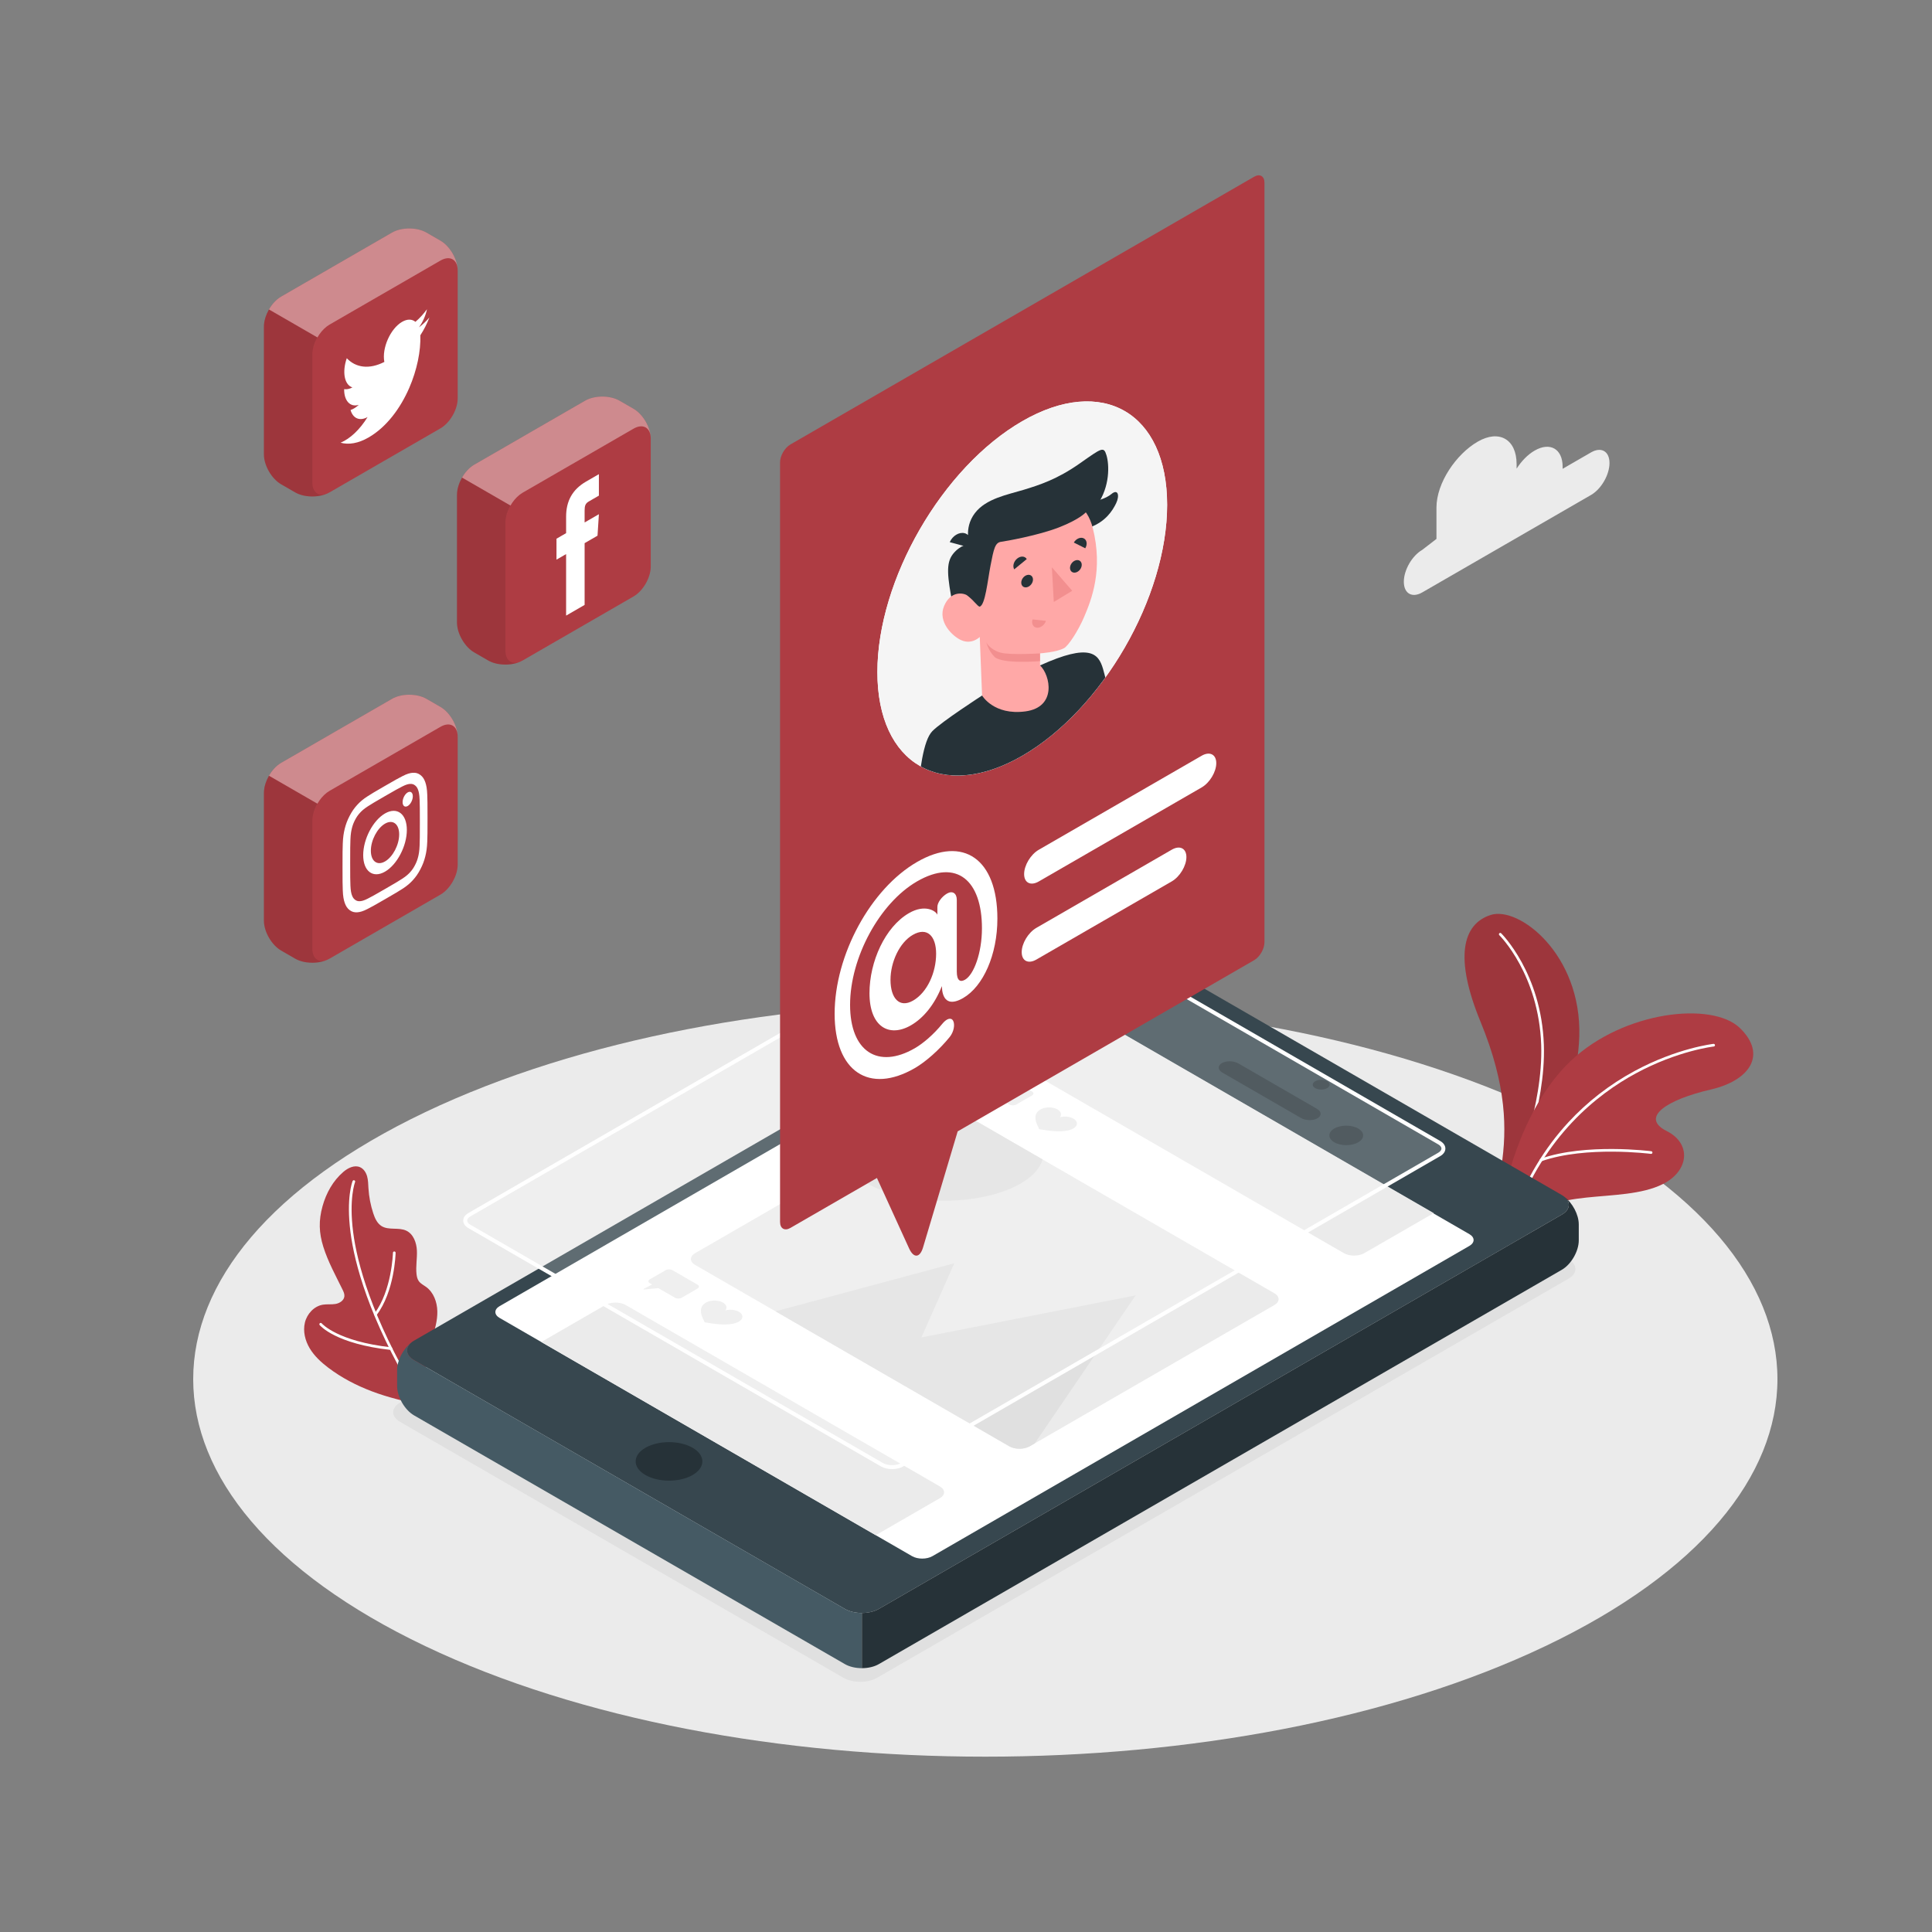 <svg version="1.1" xmlns="http://www.w3.org/2000/svg" xmlns:xlink="http://www.w3.org/1999/xlink"
  x="0px" y="0px"
  viewBox="0 0 500 500" style="enable-background:new 0 0 500 500;" xml:space="preserve">
<rect x="0" y="0" width="500" height="500" fill="#808080" stroke="none"/>
<g id="Floor">
	<path id="SUELO" style="fill:#EBEBEB;" d="M110.044,426.008c80.058,38.157,209.857,38.157,289.914,0
		c80.057-38.156,80.057-100.021-0.001-138.178c-80.057-38.157-209.856-38.157-289.914,0
		C29.985,325.986,29.986,387.851,110.044,426.008z"/>
</g>
<g id="Cloud">
	<path id="nube_1_" style="fill:#EBEBEB;" d="M368.08,142.3l3.675-2.83v-8.096c0-6.418,5.118-13.867,10.677-17.076l0,0
		c5.557-3.209,10.063-0.608,10.063,5.81v1.176c1.261-1.959,2.889-3.645,4.669-4.673l0,0c4-2.309,7.242-0.437,7.242,4.181v0.535
		l7.36-4.25c2.634-1.52,4.769-0.288,4.769,2.753c0,3.041-2.135,6.739-4.769,8.26l-43.687,25.223
		c-2.634,1.521-4.769,0.288-4.769-2.753C363.311,147.518,365.446,143.82,368.08,142.3z"/>
</g>
<g id="Plants">
	<g id="HOJAS">
		<g id="XMLID_169_">
			<path id="XMLID_173_" style="fill:#ae3c43;" d="M104.087,362.443c-0.515-0.096-1.07-0.256-1.689-0.418
				c-2.087-0.548-4.149-1.19-6.166-1.955c-4.015-1.52-7.865-3.519-11.289-6.121c-1.848-1.404-3.591-3.008-4.784-4.998
				c-1.193-1.989-1.793-4.414-1.25-6.671c0.543-2.255,2.37-4.254,4.659-4.629c1.074-0.176,2.182-0.005,3.255-0.187
				c1.072-0.182,2.195-0.891,2.304-1.974c0.06-0.608-0.21-1.193-0.478-1.742c-1.78-3.637-3.758-7.205-4.97-11.069
				c-1.146-3.651-1.236-6.815-0.205-10.521c0.941-3.382,2.698-6.568,5.384-8.873c1.196-1.027,2.865-1.851,4.311-1.221
				c0.945,0.412,1.556,1.369,1.837,2.362c0.28,0.992,0.283,2.037,0.345,3.066c0.134,2.211,0.555,4.404,1.248,6.508
				c0.42,1.274,1.004,2.595,2.141,3.305c1.86,1.164,4.419,0.253,6.405,1.189c1.85,0.874,2.652,3.105,2.749,5.149
				c0.095,2.043-0.328,4.097-0.093,6.129c0.073,0.633,0.219,1.28,0.592,1.796c0.472,0.655,1.24,1.015,1.891,1.49
				c1.929,1.408,2.841,3.892,2.897,6.279c0.056,2.388-0.629,4.725-1.35,7.001c-1.017,3.213-1.482,6.295-1.985,9.583
				c-0.271,1.771-1.226,4.056-2.446,5.407C106.289,362.556,105.295,362.671,104.087,362.443z"/>
			<path style="fill:#FFFFFF;" d="M107.413,360.778c-0.118,0-0.232-0.06-0.297-0.169c-11.663-19.681-15.361-33.544-16.41-41.708
				c-1.143-8.899,0.477-13.073,0.547-13.246c0.071-0.177,0.271-0.262,0.448-0.191c0.176,0.071,0.262,0.271,0.191,0.448
				c-0.026,0.066-1.627,4.26-0.492,12.985c1.052,8.088,4.735,21.83,16.309,41.361c0.097,0.164,0.043,0.375-0.121,0.472
				C107.534,360.763,107.473,360.778,107.413,360.778z"/>
			<path style="fill:#FFFFFF;" d="M101.174,349.366c-0.013,0-0.025-0.001-0.038-0.002c-14.216-1.567-18.24-6.236-18.404-6.433
				c-0.121-0.146-0.101-0.363,0.045-0.485c0.146-0.121,0.363-0.101,0.484,0.044l0,0c0.039,0.047,4.061,4.659,17.95,6.19
				c0.189,0.021,0.325,0.191,0.305,0.38C101.496,349.235,101.347,349.366,101.174,349.366z"/>
			<path style="fill:#FFFFFF;" d="M97.162,340.509c-0.073,0-0.146-0.023-0.208-0.07c-0.151-0.115-0.181-0.331-0.065-0.482
				c4.512-5.926,4.805-15.648,4.807-15.745c0.005-0.19,0.154-0.34,0.353-0.336c0.19,0.005,0.34,0.163,0.335,0.353
				c-0.01,0.407-0.302,10.044-4.948,16.145C97.368,340.462,97.266,340.509,97.162,340.509z"/>
		</g>
		<g id="XMLID_166_">
			<path id="XMLID_168_" style="fill:#ae3c43;" d="M388.599,301.661c1.377-9.3,1.396-20.649-5.434-37.228
				c-6.83-16.579-4.703-25.275,2.618-27.639c7.32-2.363,23.539,10.218,22.934,31.382c-0.583,20.44-14.398,37.322-14.398,37.322
				L388.599,301.661z"/>
			<path id="XMLID_90_" style="opacity:0.1;" d="M388.599,301.661c1.377-9.3,1.396-20.649-5.434-37.228
				c-6.83-16.579-4.703-25.275,2.618-27.639c7.32-2.363,23.539,10.218,22.934,31.382c-0.583,20.44-14.398,37.322-14.398,37.322
				L388.599,301.661z"/>
			<path style="fill:#FFFFFF;" d="M392.173,304.402c-0.046,0-0.092-0.009-0.137-0.028c-0.175-0.076-0.255-0.278-0.179-0.453
				c0.076-0.175,7.548-17.636,7.004-33.501c-0.626-18.253-10.732-28.291-10.834-28.391c-0.136-0.133-0.139-0.351-0.007-0.487
				c0.133-0.137,0.351-0.139,0.487-0.007c0.104,0.101,10.407,10.317,11.043,28.861c0.549,16.022-6.984,33.622-7.06,33.798
				C392.434,304.324,392.307,304.402,392.173,304.402z"/>
		</g>
		<g id="XMLID_162_">
			<path id="XMLID_165_" style="fill:#ae3c43;" d="M389.006,309.914c0,0,3.86-22.489,17.561-35.408
				c13.701-12.918,36.545-15.375,43.698-8.472c7.154,6.903,2.575,13.608-7.512,15.932c-11.408,2.629-18.397,7.237-11.408,10.749
				c6.499,3.266,5.766,10.329-1.005,13.724c-10.8,5.416-30.297,0.26-35.048,10.915L389.006,309.914z"/>
			<path style="fill:#FFFFFF;" d="M391.905,314.67c-0.039,0-0.08-0.007-0.119-0.021c-0.178-0.066-0.27-0.264-0.204-0.442
				c3.36-9.125,8.177-17.12,14.316-23.762c4.913-5.315,10.677-9.779,17.134-13.27c10.996-5.944,20.328-7.014,20.421-7.024
				c0.186-0.019,0.359,0.116,0.379,0.305c0.021,0.189-0.116,0.359-0.305,0.379c-0.092,0.01-9.313,1.07-20.194,6.959
				c-10.033,5.429-23.573,16.195-31.106,36.65C392.176,314.584,392.045,314.67,391.905,314.67z"/>
			<path style="fill:#FFFFFF;" d="M398.847,300.532c-0.142,0-0.276-0.089-0.325-0.231c-0.063-0.18,0.032-0.376,0.211-0.439
				c11.688-4.086,28.451-1.945,28.618-1.923c0.189,0.025,0.321,0.198,0.297,0.386c-0.025,0.189-0.198,0.321-0.386,0.297
				c-0.167-0.022-16.771-2.141-28.301,1.89C398.923,300.526,398.885,300.532,398.847,300.532z"/>
		</g>
	</g>
</g>
<g id="Social_Media">
	<g id="REDES_SOCIALES_1_">
		<g>
			<path style="fill:#ae3c43;" d="M118.446,70.004c0-2.841-1.994-6.295-4.454-7.715l-3.627-2.094c-2.46-1.421-6.449-1.421-8.909,0
				l-28.699,16.57c-1.276,0.737-2.424,2.023-3.236,3.485c-0.655,1.18-1.093,2.474-1.195,3.691c-0.015,0.182-0.023,0.362-0.023,0.539
				v33.139c0,2.841,1.995,6.295,4.454,7.715l3.627,2.094c0.147,0.085,0.299,0.164,0.456,0.238c0.056,0.027,0.116,0.05,0.174,0.076
				c0.101,0.045,0.202,0.09,0.307,0.13c0.077,0.03,0.156,0.057,0.235,0.084c0.088,0.031,0.175,0.062,0.265,0.09
				c0.094,0.03,0.19,0.057,0.286,0.083c0.074,0.02,0.148,0.041,0.223,0.06c0.114,0.028,0.228,0.054,0.344,0.079
				c0.055,0.011,0.11,0.023,0.166,0.033c0.138,0.027,0.276,0.05,0.416,0.071c0.026,0.004,0.052,0.007,0.078,0.011
				c2.069,0.293,4.344-0.023,5.96-0.956l28.699-16.57c2.46-1.42,4.455-4.874,4.455-7.715L118.446,70.004z"/>
			<path style="opacity:0.4;fill:#FFFFFF;" d="M82.142,87.327c-0.504,0.872-0.887,1.814-1.104,2.745
				c0.564-2.419,2.256-4.916,4.254-6.07l28.699-16.57c2.46-1.42,4.454-0.269,4.454,2.572c0-2.841-1.994-6.295-4.454-7.715
				l-3.627-2.094c-2.46-1.421-6.449-1.421-8.909,0l-28.699,16.57c-1.276,0.737-2.424,2.023-3.236,3.485
				c0.03-0.053,0.056-0.107,0.087-0.16L82.142,87.327z"/>
			<path style="opacity:0.1;" d="M84.369,127.85c-0.072,0.024-0.141,0.04-0.212,0.059c-0.007,0.002-0.015,0.004-0.022,0.006
				c-0.119,0.032-0.236,0.057-0.351,0.076c-0.009,0.002-0.019,0.003-0.028,0.004c-0.114,0.017-0.226,0.029-0.335,0.033
				c-0.008,0-0.016,0-0.024,0.001c-0.111,0.004-0.22,0.002-0.326-0.008c-0.001,0-0.002,0-0.003,0
				c-0.429-0.039-0.813-0.184-1.136-0.427c-0.012-0.009-0.025-0.017-0.038-0.026c-0.057-0.045-0.11-0.096-0.163-0.147
				c-0.029-0.028-0.06-0.055-0.088-0.085c-0.044-0.047-0.085-0.099-0.126-0.151c-0.032-0.041-0.064-0.082-0.095-0.125
				c-0.035-0.051-0.068-0.104-0.1-0.158c-0.031-0.052-0.061-0.106-0.089-0.162c-0.027-0.054-0.053-0.109-0.078-0.166
				c-0.028-0.064-0.053-0.13-0.077-0.198c-0.02-0.057-0.04-0.113-0.058-0.172c-0.023-0.077-0.042-0.157-0.061-0.238
				c-0.013-0.057-0.028-0.113-0.039-0.173c-0.018-0.095-0.03-0.195-0.042-0.295c-0.006-0.052-0.015-0.102-0.02-0.155
				c-0.014-0.157-0.022-0.318-0.022-0.487l0-33.139c0-0.349,0.031-0.707,0.088-1.07c0.001-0.006,0.001-0.012,0.002-0.019
				c0.021-0.133,0.051-0.267,0.079-0.401c0.011-0.052,0.019-0.103,0.031-0.155c0.217-0.931,0.601-1.872,1.104-2.745l-12.536-7.238
				c-0.03,0.053-0.057,0.107-0.087,0.16c-0.655,1.18-1.093,2.474-1.195,3.691c-0.015,0.182-0.023,0.362-0.023,0.539v33.139
				c0,2.841,1.995,6.295,4.454,7.715l3.627,2.094c0.147,0.085,0.299,0.164,0.456,0.238c0.056,0.027,0.116,0.05,0.174,0.076
				c0.101,0.045,0.203,0.09,0.307,0.13c0.077,0.03,0.156,0.057,0.235,0.084c0.088,0.031,0.175,0.062,0.265,0.09
				c0.094,0.03,0.19,0.057,0.286,0.083c0.074,0.021,0.148,0.041,0.223,0.06c0.114,0.028,0.228,0.054,0.344,0.079
				c0.055,0.012,0.11,0.023,0.166,0.033c0.138,0.026,0.276,0.051,0.416,0.071c0.026,0.004,0.052,0.007,0.078,0.011
				C81.033,128.622,82.869,128.44,84.369,127.85z"/>
			<path id="XMLID_79_" style="fill:#FFFFFF;" d="M105.911,100.391c2.006-4.627,3.013-9.565,2.874-13.62
				c0.922-1.418,1.721-2.987,2.354-4.615c-0.846,0.989-1.756,1.853-2.709,2.555c0.973-1.339,1.721-3.004,2.074-4.678
				c-0.912,1.248-1.921,2.354-2.995,3.257c-0.861-0.725-2.087-0.781-3.444,0.002c-3.045,1.758-5.282,6.839-4.595,10.376
				c-3.921,2.002-7.397,1.504-9.723-0.959c-1.236,3.541-0.641,6.897,1.46,7.555c-0.773,0.414-1.502,0.551-2.138,0.447
				c-0.051,2.944,1.516,4.765,3.784,4.063c-0.664,0.624-1.391,1.098-2.129,1.336c0.599,2.154,2.341,2.966,4.406,1.825
				c-1.983,3.218-4.482,5.586-6.984,6.637c2.088,0.579,4.567,0.189,7.231-1.349C100.041,110.53,103.625,105.663,105.911,100.391"/>
		</g>
		<g>
			<path style="fill:#ae3c43;" d="M118.446,190.672c0-2.84-1.994-6.295-4.454-7.715l-3.627-2.094c-2.46-1.42-6.449-1.42-8.909,0
				l-28.699,16.57c-1.276,0.737-2.424,2.023-3.236,3.485c-0.655,1.18-1.093,2.474-1.195,3.691c-0.015,0.182-0.023,0.362-0.023,0.539
				v33.139c0,2.841,1.995,6.295,4.454,7.715l3.627,2.094c0.147,0.085,0.299,0.163,0.456,0.238c0.056,0.027,0.116,0.05,0.174,0.076
				c0.101,0.045,0.202,0.09,0.307,0.13c0.077,0.03,0.156,0.057,0.235,0.084c0.088,0.031,0.175,0.062,0.265,0.09
				c0.094,0.03,0.19,0.056,0.286,0.083c0.074,0.021,0.148,0.041,0.223,0.06c0.114,0.028,0.228,0.054,0.344,0.078
				c0.055,0.012,0.11,0.023,0.166,0.034c0.138,0.027,0.276,0.05,0.416,0.071c0.026,0.004,0.052,0.007,0.078,0.011
				c2.069,0.293,4.344-0.023,5.96-0.956l28.699-16.57c2.46-1.42,4.455-4.874,4.455-7.715L118.446,190.672z"/>
			<path style="opacity:0.4;fill:#FFFFFF;" d="M82.142,207.995c-0.504,0.872-0.887,1.814-1.104,2.745
				c0.564-2.419,2.256-4.916,4.254-6.07l28.699-16.57c2.46-1.421,4.454-0.269,4.454,2.572c0-2.84-1.994-6.295-4.454-7.715
				l-3.627-2.094c-2.46-1.42-6.449-1.42-8.909,0l-28.699,16.57c-1.276,0.737-2.424,2.023-3.236,3.485
				c0.03-0.053,0.056-0.107,0.087-0.16L82.142,207.995z"/>
			<path style="opacity:0.1;" d="M84.369,248.518c-0.072,0.024-0.141,0.04-0.212,0.059c-0.007,0.002-0.015,0.004-0.022,0.006
				c-0.119,0.032-0.236,0.057-0.351,0.076c-0.009,0.001-0.019,0.003-0.028,0.004c-0.114,0.017-0.226,0.029-0.335,0.033
				c-0.008,0-0.016,0-0.024,0.001c-0.111,0.004-0.22,0.002-0.326-0.008c-0.001,0-0.002,0-0.003,0
				c-0.429-0.039-0.813-0.184-1.136-0.427c-0.012-0.009-0.025-0.017-0.038-0.026c-0.057-0.045-0.11-0.096-0.163-0.147
				c-0.029-0.028-0.06-0.055-0.088-0.085c-0.044-0.047-0.085-0.099-0.126-0.151c-0.032-0.041-0.064-0.082-0.095-0.125
				c-0.035-0.051-0.068-0.104-0.1-0.158c-0.031-0.052-0.061-0.106-0.089-0.162c-0.027-0.054-0.053-0.109-0.078-0.166
				c-0.028-0.064-0.053-0.13-0.077-0.198c-0.02-0.056-0.04-0.113-0.058-0.172c-0.023-0.077-0.042-0.157-0.061-0.238
				c-0.013-0.057-0.028-0.113-0.039-0.172c-0.018-0.095-0.03-0.195-0.042-0.295c-0.006-0.052-0.015-0.102-0.02-0.155
				c-0.014-0.156-0.022-0.318-0.022-0.487l0-33.139c0-0.349,0.031-0.707,0.088-1.07c0.001-0.006,0.001-0.012,0.002-0.019
				c0.021-0.133,0.051-0.267,0.079-0.401c0.011-0.052,0.019-0.103,0.031-0.155c0.217-0.931,0.601-1.873,1.104-2.745l-12.536-7.238
				c-0.03,0.053-0.057,0.107-0.087,0.16c-0.655,1.18-1.093,2.474-1.195,3.691c-0.015,0.182-0.023,0.362-0.023,0.539v33.139
				c0,2.841,1.995,6.295,4.454,7.715l3.627,2.094c0.147,0.085,0.299,0.163,0.456,0.238c0.056,0.027,0.116,0.05,0.174,0.076
				c0.101,0.045,0.203,0.09,0.307,0.13c0.077,0.03,0.156,0.057,0.235,0.084c0.088,0.031,0.175,0.062,0.265,0.09
				c0.094,0.03,0.19,0.057,0.286,0.083c0.074,0.021,0.148,0.041,0.223,0.06c0.114,0.028,0.228,0.054,0.344,0.078
				c0.055,0.012,0.11,0.023,0.166,0.034c0.138,0.026,0.276,0.05,0.416,0.071c0.026,0.004,0.052,0.007,0.078,0.011
				C81.033,249.29,82.869,249.109,84.369,248.518z"/>
			<path style="fill:#FFFFFF;" d="M99.642,206.028c2.937-1.695,3.285-1.881,4.445-2.48c1.072-0.554,1.655-0.651,2.042-0.674
				c0.513-0.03,0.88,0.076,1.264,0.367c0.385,0.292,0.623,0.642,0.823,1.211c0.151,0.43,0.33,1.103,0.379,2.505
				c0.053,1.516,0.064,1.973,0.064,5.889c0,3.916-0.011,4.386-0.064,5.963c-0.049,1.458-0.229,2.338-0.379,2.941
				c-0.2,0.8-0.438,1.426-0.823,2.161c-0.385,0.735-0.751,1.265-1.264,1.827c-0.388,0.424-0.971,1-2.042,1.684
				c-1.16,0.74-1.508,0.955-4.445,2.651c-2.937,1.696-3.285,1.882-4.444,2.481c-1.072,0.554-1.655,0.651-2.042,0.674
				c-0.514,0.03-0.88-0.076-1.265-0.368c-0.385-0.29-0.623-0.641-0.823-1.211c-0.151-0.43-0.33-1.103-0.379-2.505
				c-0.052-1.516-0.064-1.973-0.064-5.89c0-3.916,0.011-4.386,0.064-5.963c0.049-1.459,0.229-2.338,0.379-2.943
				c0.199-0.799,0.438-1.426,0.823-2.161c0.385-0.735,0.751-1.265,1.265-1.827c0.387-0.424,0.97-1,2.042-1.684
				C96.357,207.94,96.705,207.724,99.642,206.028 M99.642,203.386c-2.987,1.724-3.362,1.958-4.535,2.706
				c-1.171,0.747-1.97,1.457-2.67,2.223c-0.723,0.792-1.337,1.648-1.948,2.816c-0.612,1.169-0.987,2.204-1.269,3.33
				c-0.272,1.089-0.458,2.263-0.511,3.855c-0.054,1.595-0.066,2.102-0.066,6.085c0,3.983,0.013,4.475,0.066,6.008
				c0.053,1.531,0.239,2.489,0.511,3.265c0.281,0.802,0.657,1.404,1.269,1.866c0.611,0.462,1.225,0.61,1.948,0.567
				c0.7-0.041,1.499-0.255,2.67-0.86c1.173-0.606,1.548-0.806,4.535-2.53c2.987-1.725,3.362-1.958,4.535-2.706
				c1.171-0.747,1.971-1.458,2.67-2.224c0.723-0.792,1.337-1.648,1.948-2.816c0.612-1.168,0.988-2.204,1.269-3.33
				c0.272-1.09,0.457-2.263,0.511-3.855c0.053-1.595,0.066-2.102,0.066-6.085c0-3.983-0.013-4.475-0.066-6.009
				c-0.054-1.53-0.24-2.488-0.511-3.264c-0.281-0.802-0.657-1.403-1.269-1.865c-0.611-0.463-1.225-0.61-1.948-0.567
				c-0.7,0.042-1.499,0.255-2.67,0.86C103.004,201.462,102.629,201.661,99.642,203.386 M99.642,210.521
				c-3.119,1.801-5.648,6.632-5.648,10.792c0,4.159,2.529,6.071,5.648,4.27c3.12-1.801,5.649-6.633,5.649-10.792
				C105.291,210.631,102.762,208.719,99.642,210.521 M99.642,222.941c-2.025,1.169-3.666-0.072-3.666-2.772s1.642-5.836,3.666-7.006
				c2.025-1.169,3.666,0.072,3.666,2.772C103.308,218.635,101.667,221.771,99.642,222.941 M106.834,206.071
				c0-0.971-0.591-1.419-1.32-0.998c-0.729,0.421-1.32,1.55-1.32,2.522c0,0.971,0.591,1.419,1.32,0.998
				C106.243,208.173,106.834,207.043,106.834,206.071"/>
		</g>
		<g>
			<path style="fill:#ae3c43;" d="M168.413,113.513c0-2.841-1.994-6.295-4.454-7.715l-3.627-2.094c-2.46-1.421-6.449-1.421-8.909,0
				l-28.699,16.57c-1.276,0.737-2.424,2.023-3.237,3.485c-0.655,1.18-1.093,2.474-1.195,3.691c-0.015,0.182-0.023,0.362-0.023,0.539
				v33.139c0,2.841,1.995,6.295,4.454,7.715l3.627,2.094c0.147,0.085,0.299,0.164,0.456,0.238c0.057,0.027,0.116,0.05,0.174,0.076
				c0.101,0.045,0.203,0.09,0.307,0.13c0.077,0.03,0.156,0.057,0.235,0.084c0.088,0.031,0.175,0.062,0.264,0.09
				c0.094,0.03,0.19,0.056,0.286,0.083c0.074,0.021,0.148,0.041,0.223,0.06c0.114,0.029,0.228,0.054,0.344,0.079
				c0.055,0.012,0.11,0.023,0.166,0.033c0.137,0.027,0.276,0.05,0.416,0.071c0.026,0.004,0.052,0.007,0.078,0.011
				c2.069,0.293,4.344-0.023,5.96-0.956l28.699-16.57c2.46-1.42,4.455-4.874,4.455-7.715L168.413,113.513z"/>
			<path style="opacity:0.4;fill:#FFFFFF;" d="M132.109,130.836c-0.504,0.872-0.887,1.814-1.104,2.745
				c0.564-2.419,2.256-4.916,4.254-6.07l28.699-16.57c2.46-1.42,4.454-0.269,4.454,2.572c0-2.841-1.994-6.295-4.454-7.715
				l-3.627-2.094c-2.46-1.421-6.449-1.421-8.909,0l-28.699,16.57c-1.276,0.737-2.424,2.023-3.237,3.485
				c0.029-0.053,0.056-0.107,0.087-0.16L132.109,130.836z"/>
			<path style="opacity:0.1;" d="M134.336,171.358c-0.072,0.024-0.141,0.04-0.212,0.059c-0.007,0.002-0.015,0.004-0.022,0.006
				c-0.119,0.032-0.236,0.057-0.351,0.075c-0.009,0.002-0.019,0.003-0.028,0.004c-0.114,0.017-0.226,0.029-0.335,0.033
				c-0.008,0-0.016,0-0.024,0.001c-0.111,0.004-0.22,0.002-0.326-0.007c-0.001,0-0.002,0-0.003,0
				c-0.429-0.039-0.813-0.184-1.136-0.427c-0.012-0.009-0.025-0.016-0.037-0.026c-0.057-0.045-0.11-0.096-0.163-0.147
				c-0.029-0.028-0.06-0.055-0.088-0.085c-0.044-0.047-0.085-0.099-0.126-0.151c-0.032-0.041-0.064-0.082-0.095-0.125
				c-0.035-0.051-0.068-0.104-0.1-0.158c-0.031-0.052-0.061-0.106-0.089-0.162c-0.027-0.054-0.053-0.109-0.078-0.166
				c-0.028-0.064-0.053-0.13-0.077-0.198c-0.02-0.057-0.04-0.113-0.058-0.172c-0.023-0.077-0.042-0.157-0.061-0.238
				c-0.013-0.057-0.028-0.113-0.039-0.173c-0.018-0.095-0.03-0.194-0.042-0.295c-0.006-0.052-0.015-0.102-0.02-0.155
				c-0.014-0.157-0.022-0.318-0.022-0.487l0-33.139c0-0.349,0.031-0.708,0.088-1.07c0.001-0.006,0.001-0.012,0.002-0.019
				c0.021-0.133,0.051-0.267,0.079-0.401c0.011-0.052,0.019-0.103,0.031-0.155c0.217-0.931,0.601-1.872,1.104-2.745l-12.536-7.238
				c-0.03,0.052-0.057,0.107-0.087,0.16c-0.655,1.18-1.093,2.474-1.195,3.691c-0.015,0.182-0.023,0.362-0.023,0.539v33.139
				c0,2.841,1.995,6.295,4.454,7.715l3.627,2.094c0.147,0.085,0.299,0.163,0.456,0.238c0.057,0.027,0.116,0.05,0.174,0.076
				c0.101,0.045,0.203,0.09,0.307,0.13c0.077,0.03,0.156,0.057,0.235,0.084c0.087,0.031,0.175,0.062,0.264,0.09
				c0.094,0.03,0.19,0.057,0.286,0.083c0.074,0.021,0.148,0.041,0.223,0.06c0.114,0.028,0.228,0.054,0.344,0.079
				c0.055,0.012,0.11,0.023,0.166,0.033c0.137,0.026,0.276,0.051,0.416,0.071c0.026,0.004,0.052,0.007,0.078,0.011
				C131,172.13,132.836,171.949,134.336,171.358z"/>
			<path id="XMLID_73_" style="fill:#FFFFFF;" d="M146.509,159.315l4.788-2.764v-15.985l3.34-1.929l0.356-5.558l-3.697,2.134
				c0,0,0-1.998,0-3.049c0-1.262,0.19-1.87,1.105-2.398c0.736-0.425,2.591-1.496,2.591-1.496v-5.555c0,0-2.732,1.577-3.315,1.914
				c-3.563,2.057-5.169,5.076-5.169,9.081c0,3.489,0,4.267,0,4.267l-2.49,1.438v5.419l2.49-1.438V159.315z"/>
		</g>
	</g>
</g>
<g id="Device">
	<g id="MÓVIL">
		<path id="sombra_móvil" style="fill:#E0E0E0;" d="M103.56,367.99l114.73,66.221c2.401,1.387,6.295,1.387,8.696,0l178.928-103.282
			c2.401-1.387,2.401-3.634,0-5.021l-114.732-66.241c-2.401-1.387-6.294-1.387-8.696,0L103.559,362.971
			C101.158,364.357,101.158,366.605,103.56,367.99z"/>
		<g id="XMLID_133_">
			<g>
				<path id="XMLID_174_" style="fill:#37474F;" d="M107.166,352.023l111.487,64.364c2.427,1.402,6.363,1.402,8.79,0L404.19,314.342
					c2.427-1.401,2.427-3.673,0-5.075l-111.488-64.365c-2.427-1.402-6.363-1.402-8.79,0L107.166,346.948
					C104.739,348.349,104.739,350.621,107.166,352.023z"/>
				<path id="XMLID_160_" style="fill:#455A64;" d="M218.654,416.387l-111.487-64.364c-2.17-1.253-2.394-3.201-0.683-4.601
					c-2.1,1.594-3.712,4.606-3.712,7.139v4.132c0,2.803,1.968,6.211,4.395,7.613l111.487,64.364
					c1.213,0.701,2.804,1.052,4.395,1.052v-14.283C221.458,417.439,219.867,417.088,218.654,416.387z"/>
				<path id="XMLID_159_" style="fill:#263238;" d="M404.189,328.624c2.428-1.401,4.395-4.809,4.395-7.611v-4.134
					c0-2.534-1.614-5.548-3.716-7.141c1.717,1.401,1.495,3.35-0.678,4.604L227.444,416.387c-1.214,0.701-2.805,1.052-4.395,1.052
					v14.283c1.59,0,3.181-0.351,4.395-1.052L404.189,328.624z"/>
			</g>
			<path id="XMLID_161_" style="fill:#263238;" d="M167.037,381.732c3.372,1.947,8.838,1.947,12.209,0
				c3.372-1.947,3.372-5.102,0-7.049s-8.838-1.947-12.209,0C163.666,376.63,163.666,379.786,167.037,381.732z"/>
			<path id="XMLID_157_" style="fill:#FFFFFF;" d="M236.039,402.733l-106.745-61.656c-1.456-0.841-1.456-2.204,0-3.045
				l138.982-80.277c1.457-0.842,3.818-0.842,5.274-0.001l106.723,61.642c1.456,0.841,1.456,2.204,0,3.045l-138.96,80.292
				C239.856,403.574,237.495,403.574,236.039,402.733z"/>
			<path id="XMLID_156_" style="fill:#263238;" d="M340.378,281.606c0.853,0.494,2.238,0.493,3.092,0
				c0.854-0.493,0.854-1.293,0-1.785c-0.853-0.493-2.238-0.493-3.092,0C339.523,280.314,339.523,281.114,340.378,281.606z"/>
			<g id="XMLID_153_">
				<path id="XMLID_155_" style="fill:#263238;" d="M345.319,295.628c1.708,0.986,4.476,0.986,6.184,0
					c1.708-0.986,1.708-2.585,0-3.57c-1.708-0.986-4.476-0.986-6.184,0C343.611,293.043,343.611,294.642,345.319,295.628z"/>
				<path id="XMLID_154_" style="fill:#263238;" d="M340.958,289.414c1.139-0.657,1.078-1.757-0.136-2.458l-20.343-11.745
					c-1.213-0.701-3.12-0.737-4.259-0.079c-1.138,0.658-1.078,1.758,0.136,2.459l20.344,11.745
					C337.914,290.037,339.821,290.072,340.958,289.414z"/>
			</g>
			<path id="XMLID_150_" style="fill:#EBEBEB;" d="M266.486,274.327c-1.457,0.842-1.457,2.204,0,3.045l81.308,46.943
				c1.456,0.842,3.818,0.842,5.275,0.002l17.978-10.366l-86.572-50.003L266.486,274.327z"/>
			<path id="XMLID_147_" style="fill:#EBEBEB;" d="M267.092,282.483l-6.488-3.745c-0.486-0.28-1.273-0.28-1.757,0l-4.09,2.36
				c-0.485,0.28-0.485,0.734,0,1.015l0.568,0.328l-2.071,1.096c-0.248,0.131-0.222,0.216,0.058,0.189l3.64-0.347l4.297,2.48
				c0.486,0.28,1.273,0.28,1.758,0l4.086-2.361C267.577,283.218,267.577,282.763,267.092,282.483z"/>
			<path id="XMLID_145_" style="fill:#EBEBEB;" d="M268.958,292.237l-0.474-0.995c-0.624-1.311-0.991-3.091,0.799-4.124
				c1.214-0.701,3.182-0.701,4.395,0c0.946,0.546,1.155,1.356,0.627,2.018c1.147-0.304,2.55-0.183,3.496,0.362
				c1.213,0.702,1.213,1.838,0,2.538c-1.758,1.015-4.839,0.814-7.115,0.467L268.958,292.237z"/>
			<path id="XMLID_143_" style="fill:#EBEBEB;" d="M179.901,327.361l81.312,46.944c1.456,0.841,3.817,0.841,5.274,0l63.32-36.565
				c1.456-0.841,1.456-2.203,0-3.045l-81.31-46.943c-1.457-0.841-3.818-0.841-5.274,0l-63.322,36.564
				C178.445,325.157,178.445,326.521,179.901,327.361z"/>
			<path id="XMLID_142_" style="fill:#EBEBEB;" d="M180.515,332.469l-6.488-3.746c-0.486-0.28-1.273-0.28-1.758,0l-4.089,2.361
				c-0.486,0.28-0.486,0.734,0,1.015l0.568,0.327l-2.071,1.097c-0.248,0.131-0.223,0.216,0.057,0.189l3.64-0.348l4.298,2.481
				c0.485,0.281,1.272,0.281,1.758,0l4.086-2.361C181.001,333.204,181.001,332.749,180.515,332.469z"/>
			<path id="XMLID_141_" style="fill:#EBEBEB;" d="M182.381,342.224l-0.474-0.996c-0.623-1.31-0.99-3.091,0.8-4.123
				c1.213-0.701,3.181-0.701,4.395,0c0.946,0.546,1.154,1.356,0.626,2.018c1.148-0.304,2.551-0.183,3.497,0.362
				c1.214,0.701,1.213,1.837,0,2.538c-1.757,1.014-4.839,0.814-7.115,0.466L182.381,342.224z"/>
			<path id="XMLID_138_" style="fill:#EBEBEB;" d="M156.651,337.739c1.457-0.841,3.818-0.841,5.274,0l81.309,46.944
				c1.456,0.841,1.456,2.204,0,3.045l-16.589,9.578l-86.565-50L156.651,337.739z"/>
			<path id="XMLID_136_" style="fill:#E0E0E0;" d="M246.974,326.928l-46.281,12.437l0.005,0.003l60.514,34.938
				c1.456,0.841,3.817,0.841,5.274,0l1.313-0.759l26.105-38.311l-55.441,10.887L246.974,326.928z"/>
			<path id="XMLID_134_" style="fill:#E0E0E0;" d="M269.794,300.047l-21.297-12.295c-1.457-0.841-3.818-0.841-5.274,0l-23.8,13.743
				c1.091,2.079,3.338,4.047,6.748,5.673c10.027,4.78,26.284,4.78,36.311,0C266.675,305.17,269.109,302.651,269.794,300.047z"/>
		</g>
		<g id="XMLID_124_">
			<path id="XMLID_125_" style="opacity:0.2;fill:#FFFFFF;" d="M372.464,295.723l-106.723-61.642c-1.456-0.841-3.818-0.841-5.274,0
				l-138.982,80.278c-1.457,0.84-1.457,2.204,0,3.045l22.556,13.029l84.189,48.627c1.456,0.842,3.817,0.842,5.274,0l125.112-72.29
				l13.848-8.002C373.92,297.928,373.92,296.565,372.464,295.723z"/>
			<path style="fill:#FFFFFF;" d="M372.717,295.284l-88.24-50.967l-18.483-10.675c-1.62-0.935-4.158-0.936-5.782,0L121.231,313.92
				c-0.868,0.501-1.346,1.197-1.346,1.962c0,0.764,0.478,1.461,1.346,1.962l22.556,13.029l84.189,48.627
				c0.81,0.469,1.851,0.703,2.891,0.703c1.04,0,2.08-0.234,2.891-0.703l125.111-72.29l13.848-8.002
				c0.867-0.5,1.346-1.197,1.346-1.961C374.063,296.483,373.586,295.786,372.717,295.284z M372.21,298.329l-13.848,8.002
				l-125.112,72.29c-1.293,0.746-3.475,0.746-4.766,0l-84.189-48.627l-22.556-13.029c-0.533-0.308-0.839-0.703-0.839-1.083
				c0-0.381,0.306-0.775,0.839-1.083l138.982-80.277c1.294-0.747,3.475-0.746,4.767,0l18.483,10.675l88.24,50.966
				c0.533,0.308,0.839,0.704,0.839,1.084C373.048,297.626,372.742,298.021,372.21,298.329z"/>
		</g>
	</g>
</g>
<g id="Speech_Bubble">
	<g>
		<path id="XMLID_44_" style="fill:#ae3c43;" d="M324.568,45.739c1.476-0.852,2.672-0.161,2.672,1.543V243.87
			c0,1.704-1.197,3.777-2.672,4.629l-76.723,44.297l-8.965,30.047c-0.812,2.722-2.427,2.834-3.607,0.249l-8.322-18.234l-22.4,12.932
			c-1.476,0.852-2.673,0.162-2.673-1.543V119.659c0-1.704,1.197-3.777,2.673-4.629L324.568,45.739z"/>
		<path id="XMLID_43_" style="fill:#FFFFFF;" d="M314.77,197.501c0,2.266-1.695,5.08-3.785,6.287l-42.156,24.338
			c-2.091,1.208-3.786,0.35-3.786-1.916c0-2.265,1.696-5.08,3.786-6.287l42.155-24.337
			C313.075,194.379,314.77,195.237,314.77,197.501z"/>
		<path id="XMLID_42_" style="fill:#FFFFFF;" d="M307.04,221.814c0.001,2.265-1.695,5.08-3.785,6.287l-35.052,20.237
			c-2.091,1.207-3.786,0.35-3.786-1.916c0-2.265,1.696-5.08,3.786-6.287l35.051-20.236
			C305.345,218.692,307.04,219.549,307.04,221.814z"/>
		<g id="XMLID_38_">
			<path id="XMLID_39_" style="fill:#FFFFFF;" d="M243.85,256.394l-0.093-1.186c-1.906,4.821-4.789,8.283-7.997,10.135
				c-5.672,3.275-10.739,0.372-10.739-8.308c0-8.185,4.045-17.154,10.228-20.724c4.091-2.362,6.882-0.624,7.346,0.409
				c0,0,0-0.902,0-2.015c0-1.113,1.124-2.664,2.511-3.465c1.387-0.8,2.511-0.067,2.511,1.637v18.553
				c0,2.356,0.884,2.838,2.139,2.114c2.279-1.316,4.371-6.926,4.371-13.312c0-12.339-6.463-18.094-16.785-12.135
				c-9.67,5.583-17.342,19.685-17.342,31.961c0,12.091,7.253,16.707,16.737,11.232c2.147-1.24,4.834-3.512,7.148-6.35
				c1.077-1.321,2.251-1.721,2.777-0.776c0.527,0.946,0.202,2.874-0.871,4.198c-2.698,3.328-6.221,6.438-9.054,8.074
				c-11.808,6.817-20.735,0.872-20.735-14.071c0-15.253,9.345-32.367,21.34-39.292c11.948-6.898,20.782-0.775,20.782,14.664
				c0,9.362-3.673,17.558-8.88,20.564C246.407,259.939,244.361,259.57,243.85,256.394z M230.46,253.584
				c0,4.774,2.325,7.4,5.858,5.36c3.673-2.121,5.95-7.279,5.95-12.115c0-4.65-2.371-7.002-6.044-4.881
				C232.785,243.933,230.46,248.996,230.46,253.584z"/>
		</g>
	</g>
</g>
<g id="Character">
	<g>
		<path id="XMLID_25_" style="fill:#FFFFFF;" d="M264.559,109.004c20.707-11.955,37.493-2.263,37.493,21.646
			s-16.786,52.984-37.492,64.939c-20.707,11.955-37.493,2.263-37.493-21.646S243.853,120.959,264.559,109.004z"/>
		<g id="XMLID_7_">
			<defs>
				<path id="XMLID_8_" d="M264.559,109.004c20.707-11.955,37.493-2.263,37.493,21.646s-16.786,52.984-37.492,64.939
					c-20.707,11.955-37.493,2.263-37.493-21.646S243.853,120.959,264.559,109.004z"/>
			</defs>
			<use xlink:href="#XMLID_8_"  style="overflow:visible;fill:#F5F5F5;"/>
			<clipPath id="XMLID_00000142177853312260843390000009966264080939281052_">
				<use xlink:href="#XMLID_8_"  style="overflow:visible;"/>
			</clipPath>
			<g id="XMLID_9_" style="clip-path:url(#XMLID_00000142177853312260843390000009966264080939281052_);">
				<g id="XMLID_17_">
					<path id="XMLID_24_" style="fill:#263238;" d="M250.89,140.751c0,0-2.407,0.233-4.284,2.655
						c-1.84,2.375-1.458,5.756,0.003,13.369l5.687-0.871L250.89,140.751z"/>
					<path id="XMLID_23_" style="fill:#263238;" d="M284.051,129.55c0,0,2.298-0.614,3.558-1.676
						c1.746-1.47,2.202,0.391,1.245,2.371c-0.956,1.98-2.744,4.704-6.598,6.163c-0.051-0.234-1.633-4.005-1.633-4.005
						L284.051,129.55z"/>
					<path id="XMLID_22_" style="fill:#263238;" d="M254.161,180.001c0,0-10.597,6.84-12.901,9.253
						c-2.304,2.413-3.251,9.918-4.1,19.106c0,0,12.069,5.09,31.012-4.282c18.942-9.372,20.641-16.782,20.641-16.782
						s-2.447-11.128-3.357-14.213c-1.154-3.915-3.375-6.732-16.288-0.876L254.161,180.001z"/>
					<path id="XMLID_21_" style="fill:#FFA8A7;" d="M253.558,155.569c-0.844,0.73-2.048-0.569-3.09-1.379
						c-1.041-0.811-4.44-1.388-6.136,2.639c-1.728,4.104,2.195,7.895,4.499,8.879c2.737,1.168,4.728-0.857,4.728-0.857l0.603,15.151
						c0,0,3.021,5.192,11.197,4.109c8.178-1.083,6.494-9.319,3.809-11.904l-0.013-3.114c0,0,4.224-0.281,6.217-1.347
						c1.066-0.57,3.611-4.328,5.252-8.209c1.844-4.358,4.911-12.04,2.18-22.911c-2.933-11.678-16.322-8.471-24.306-1.306
						C250.514,142.485,253.558,155.569,253.558,155.569z"/>
					<path style="fill:#263238;" d="M286.356,117.826c-0.719-2.351-1.152-1.937-6.945,2.131c-5.793,4.069-10.337,5.542-14.581,6.832
						c-4.078,1.24-9.656,2.225-12.535,6.015c-1.528,2.012-1.83,4.127-1.777,5.669c-0.234-0.22-0.522-0.386-0.861-0.477
						c-1.411-0.379-3.14,0.657-3.865,2.314l4.97,1.336c-0.396,2.874-1.514,11.762-0.295,12.545c1.051,0.674,2.666,2.921,3.091,2.8
						c1.427-0.41,2.041-6.747,2.783-10.587c0.845-4.375,1.18-5.982,2.746-6.188c1.151-0.151,9.566-1.622,14.969-3.727
						c5.403-2.106,6.956-3.899,6.956-3.899l2.875-1.828C287.344,125.931,287.074,120.177,286.356,117.826z"/>
					<path id="XMLID_18_" style="fill:#F28F8F;" d="M269.154,169.093c0,0-7.571,0.503-10.218-0.194
						c-1.772-0.467-3.231-1.708-3.66-2.64c0,0,0.496,2.114,2.079,3.713c1.936,1.956,11.798,1.136,11.798,1.136V169.093z"/>
				</g>
				<g id="XMLID_10_">
					<path id="XMLID_14_" style="fill:#F28F8F;" d="M267.22,160.303l3.464,0.371c-0.342,1.085-1.395,1.881-2.353,1.778
						C267.374,162.35,266.877,161.387,267.22,160.303z"/>
					<polygon id="XMLID_11_" style="fill:#F28F8F;" points="272.223,146.804 272.721,155.795 277.485,152.895 					"/>
					<g>
						<path id="XMLID_16_" style="fill:#263238;" d="M267.334,149.985c0,0.871-0.679,1.757-1.518,1.979
							c-0.838,0.222-1.517-0.303-1.517-1.174c0-0.871,0.679-1.757,1.517-1.979C266.655,148.589,267.334,149.114,267.334,149.985z"/>
						<path id="XMLID_15_" style="fill:#263238;" d="M265.725,144.688l-3.246,2.661c-0.478-0.805-0.14-2.053,0.756-2.787
							C264.132,143.827,265.247,143.883,265.725,144.688z"/>
						<path id="XMLID_13_" style="fill:#263238;" d="M280.864,141.894l-2.96-1.486c0.603-1.009,1.755-1.495,2.573-1.084
							C281.294,139.734,281.467,140.885,280.864,141.894z"/>
						<path id="XMLID_12_" style="fill:#263238;" d="M279.953,146.172c0,0.87-0.68,1.757-1.518,1.979
							c-0.838,0.223-1.517-0.303-1.517-1.174s0.679-1.757,1.517-1.979C279.273,144.775,279.953,145.301,279.953,146.172z"/>
					</g>
				</g>
			</g>
		</g>
	</g>
</g>
</svg>